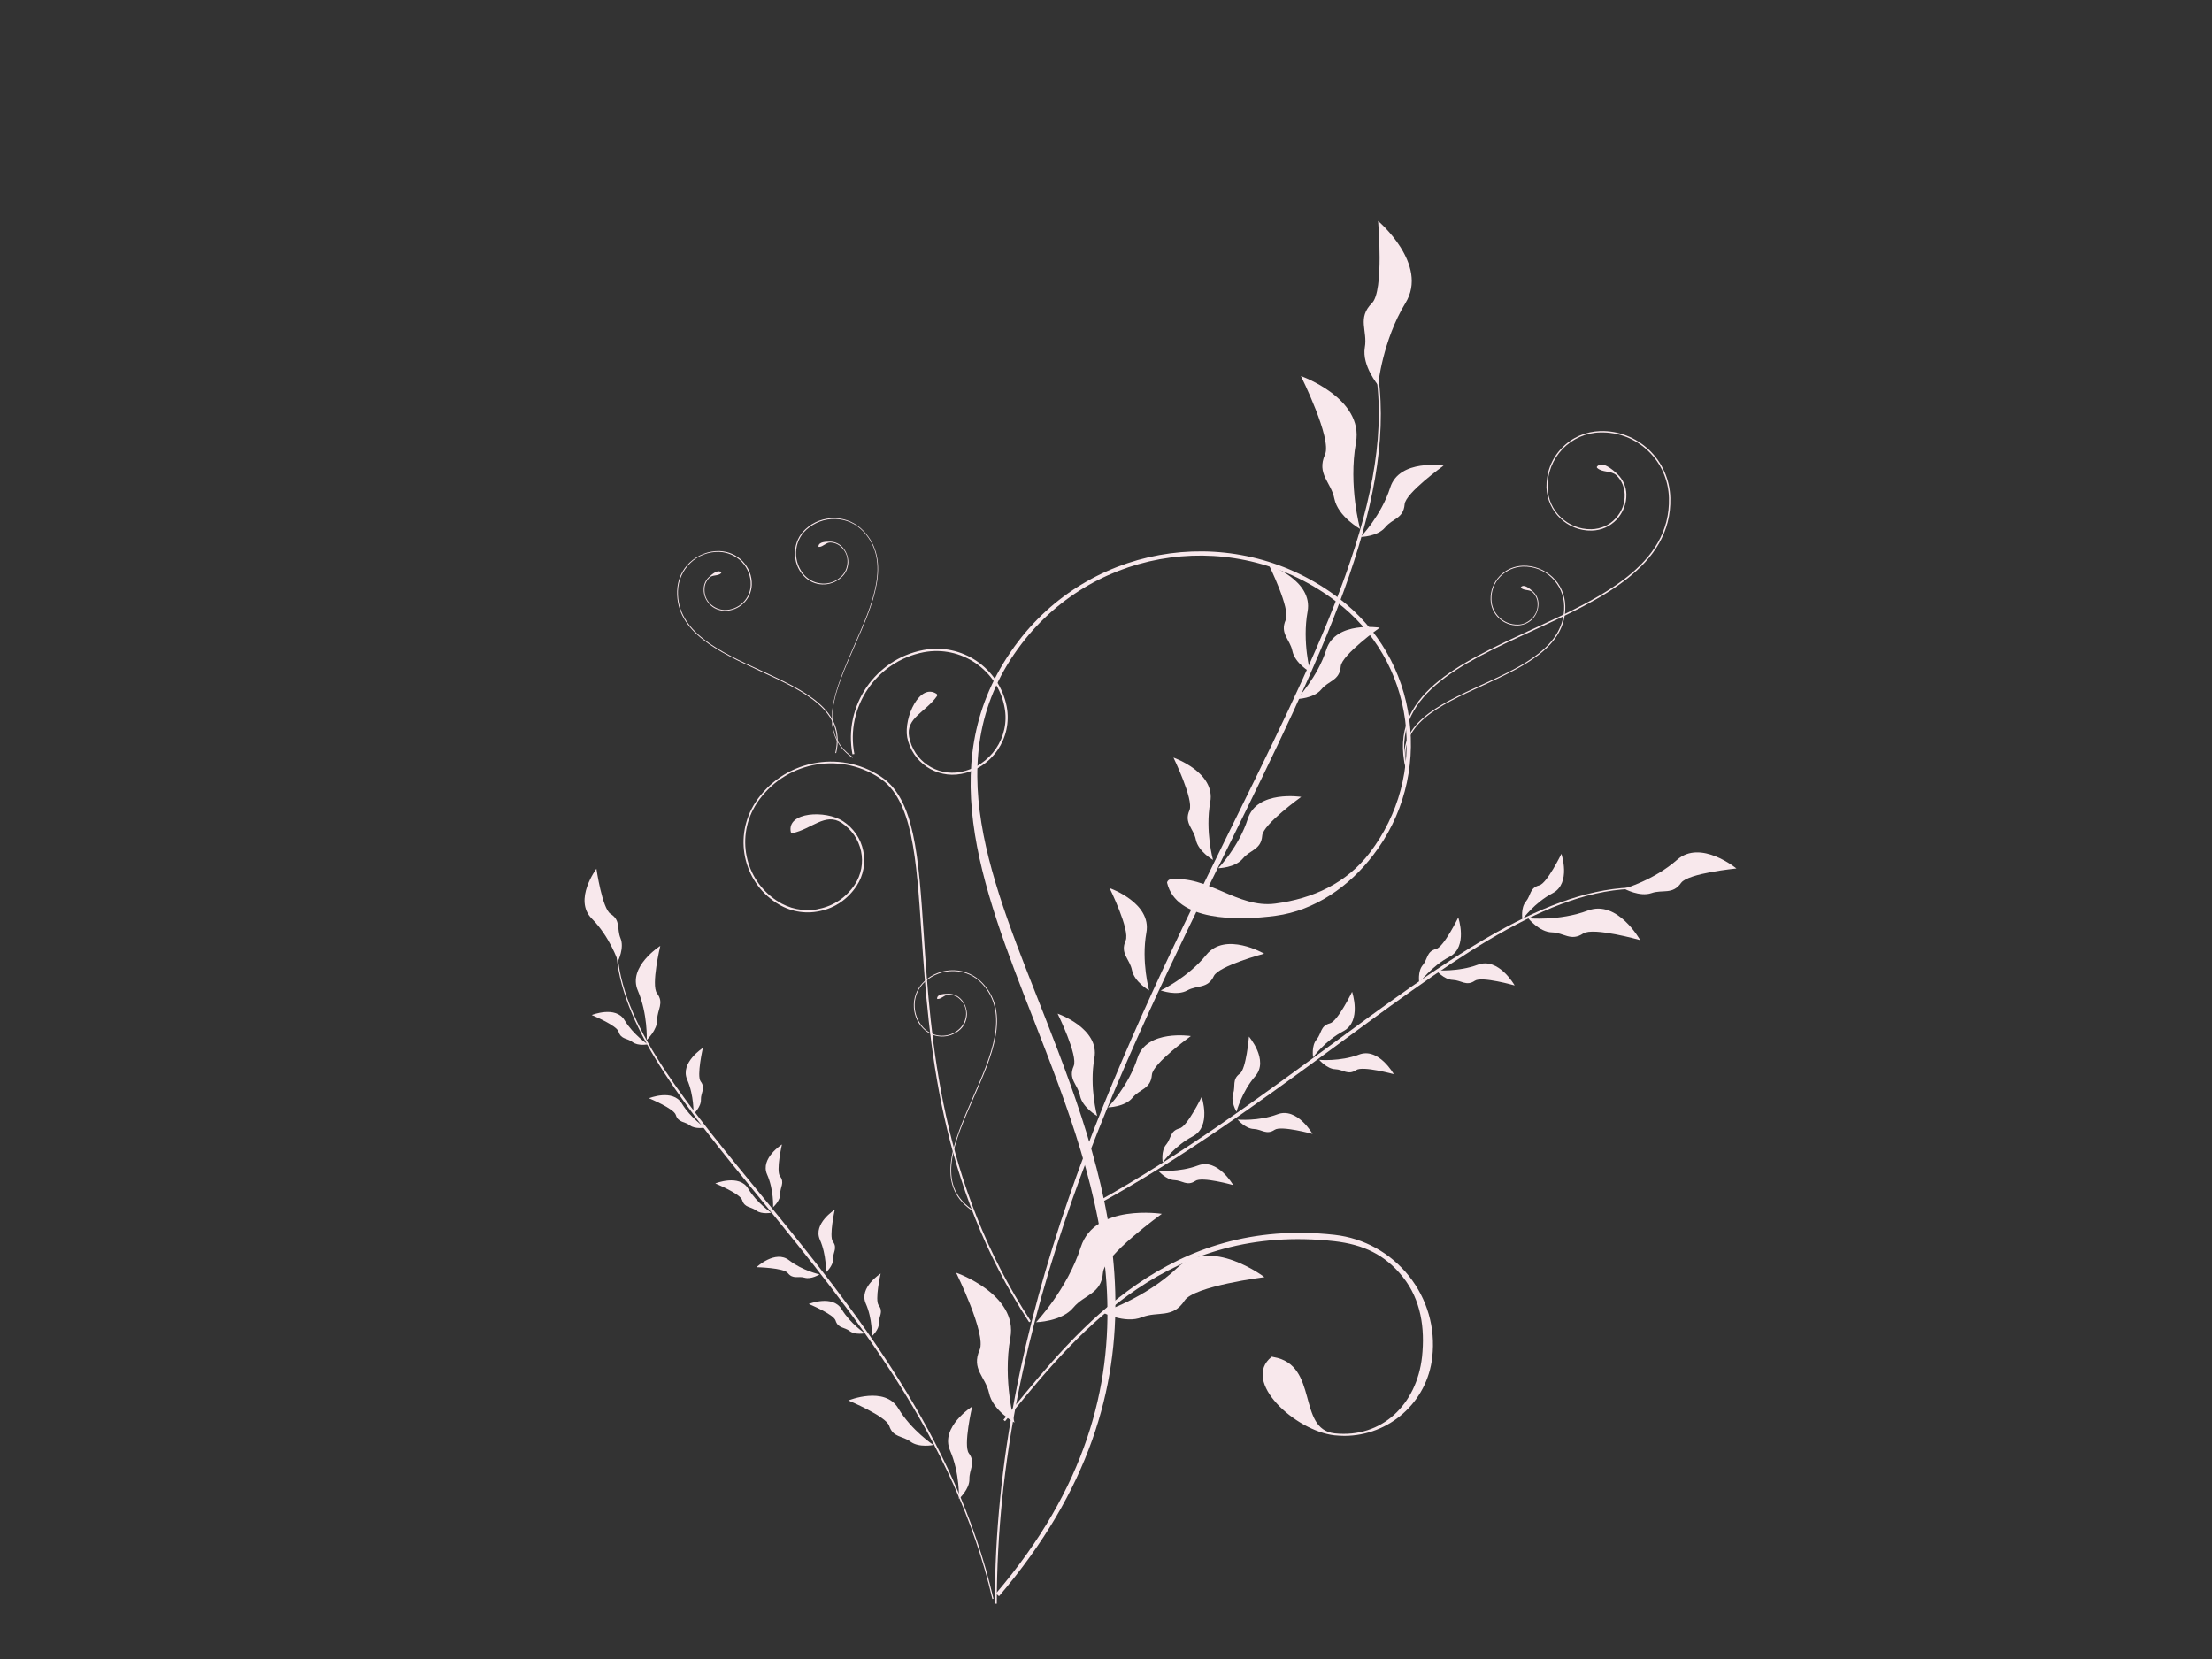 <?xml version="1.0" encoding="utf-8"?>
<!-- Generator: Adobe Illustrator 20.1.0, SVG Export Plug-In . SVG Version: 6.00 Build 0)  -->
<svg version="1.1" id="Layer_1" xmlns="http://www.w3.org/2000/svg" xmlns:xlink="http://www.w3.org/1999/xlink" x="0px" y="0px"
	 viewBox="0 0 800 600" style="enable-background:new 0 0 800 600;" xml:space="preserve">
<rect x="0" y="0" width="800" height="600" fill="#333333" stroke="none"/>
<style type="text/css">
	.st0{clip-path:url(#SVGID_2_);fill:#F8E8EC;}
</style>
<g>
	<defs>
		<rect id="SVGID_1_" width="800" height="600"/>
	</defs>
	<clipPath id="SVGID_2_">
		<use xlink:href="#SVGID_1_"  style="overflow:visible;"/>
	</clipPath>
	<path class="st0" d="M486.2,519.3c16.1,0,30-12.1,31.8-28.5c1.2-10.6-1.8-21-8.5-29.4c-6.7-8.3-16.2-13.6-26.8-14.8
		c-59.6-6.6-92.5,33.5-116.5,62.9c-1.1,1.4-2.2,2.7-3.3,4l0.6,0.5c1.1-1.3,2.2-2.7,3.3-4c23.9-29.2,56.6-67.7,115.8-61.1
		c10.4,1.2,18.3,4.8,24.8,13c6.5,8.2,8,18.4,6.9,28.8c-1.9,17.2-14.5,29.5-31.6,27.7c-13.7-1.5-5.6-24.8-22.1-27.6
		c-0.2,0-0.6-0.2-0.7-0.1c-11.1,8.9,8.6,26.8,22.7,28.4C483.8,519.2,485,519.3,486.2,519.3"/>
	<path class="st0" d="M359.8,580h0.7c0-103.5,44.7-194.5,84.2-274.8c32.3-65.7,60.1-122.4,53.8-169l-0.7,0.1
		c6.3,46.4-23,103-55.2,168.5C403.1,385.2,359.8,476.3,359.8,580"/>
	<path class="st0" d="M496.2,109.6c-5.5,5.5-1.5,10-2.6,16.1c-1.1,6.5,4.8,13.6,4.8,13.6s1.6-16.1,9.9-29.7
		c8.6-14-9.9-29.7-9.9-29.7S500.6,105.2,496.2,109.6"/>
	<path class="st0" d="M479.2,164.4c-3.1,7.1,2.2,9.9,3.4,16c1.3,6.4,9.3,10.9,9.3,10.9s-4.3-15.6-1.5-31.2
		c2.9-16.1-19.9-24.1-19.9-24.1S481.8,158.7,479.2,164.4"/>
	<path class="st0" d="M465,224.2c-2.2,5,1.5,6.9,2.4,11.2c0.9,4.5,6.5,7.7,6.5,7.7s-3-10.9-1-21.9c2.1-11.3-14-16.9-14-16.9
		S466.8,220.3,465,224.2"/>
	<path class="st0" d="M430.2,293c-2.1,4.7,1.5,6.6,2.3,10.7c0.9,4.3,6.2,7.3,6.2,7.3s-2.9-10.4-1-20.9c2-10.8-13.3-16.1-13.3-16.1
		S431.8,289.2,430.2,293"/>
	<path class="st0" d="M407.1,340.2c-2.1,4.7,1.5,6.6,2.3,10.7c0.9,4.3,6.2,7.3,6.2,7.3s-2.9-10.4-1-20.9c2-10.8-13.3-16.1-13.3-16.1
		S408.8,336.4,407.1,340.2"/>
	<path class="st0" d="M388.3,385.6c-2.1,4.7,1.5,6.6,2.3,10.7c0.9,4.3,6.2,7.3,6.2,7.3s-2.9-10.4-1-20.9c2-10.8-13.3-16.1-13.3-16.1
		S390,381.8,388.3,385.6"/>
	<path class="st0" d="M354.3,488.2c-3.1,7,2.1,9.7,3.4,15.6c1.3,6.3,9.2,10.7,9.2,10.7s-4.3-15.3-1.5-30.6
		c2.9-15.8-19.6-23.6-19.6-23.6S356.8,482.6,354.3,488.2"/>
	<path class="st0" d="M416.6,388.7c-0.4,5.2-4.4,5.1-7,8.3c-2.8,3.4-8.9,3.5-8.9,3.5s7.5-7.8,10.7-17.9c3.3-10.4,19.3-7.9,19.3-7.9
		S416.9,384.6,416.6,388.7"/>
	<path class="st0" d="M398.9,460.3c-0.6,7.8-6.7,7.8-10.7,12.6c-4.2,5.1-13.5,5.3-13.5,5.3s11.3-11.9,16.2-27.2
		c5.1-15.8,29.3-12,29.3-12S399.3,454,398.9,460.3"/>
	<path class="st0" d="M428.4,470.4c-4.3,6.6-9.6,3.7-15.4,6c-6.2,2.5-14.4-1.8-14.4-1.8s15.6-5,27.2-16.1c12-11.5,31.5,3.4,31.5,3.4
		S431.8,465.1,428.4,470.4"/>
	<path class="st0" d="M456.5,302.2c-0.4,5.2-4.4,5.1-7,8.3c-2.8,3.4-8.9,3.5-8.9,3.5s7.5-7.8,10.7-17.9c3.3-10.4,19.3-7.9,19.3-7.9
		S456.8,298.1,456.5,302.2"/>
	<path class="st0" d="M508,182.4c-0.4,5.2-4.4,5.1-7,8.3c-2.8,3.4-8.9,3.5-8.9,3.5s7.5-7.8,10.7-17.9c3.3-10.4,19.3-7.9,19.3-7.9
		S508.3,178.3,508,182.4"/>
	<path class="st0" d="M484.9,241c-0.4,5.2-4.4,5.1-7,8.3c-2.8,3.4-8.9,3.5-8.9,3.5s7.5-7.8,10.7-17.9c3.3-10.4,19.3-7.9,19.3-7.9
		S485.2,236.9,484.9,241"/>
	<path class="st0" d="M439,353c-2.2,4.7-6,3.2-9.6,5.2c-3.8,2.1-9.6,0-9.6,0s9.8-4.6,16.5-12.9c6.9-8.5,20.9-0.4,20.9-0.4
		S440.8,349.3,439,353"/>
	<path class="st0" d="M359.3,578.2l-0.4,0.1c-13.5-58.4-50.7-103.9-83.4-144.1c-26.8-32.8-49.9-61.2-52.5-88.3l0.4,0
		c2.5,27,26.4,55.1,53.2,87.9C309.4,473.9,345.7,519.6,359.3,578.2"/>
	<path class="st0" d="M220.8,330.5c3.8,2.4,2.2,5.4,3.6,8.8c1.5,3.5-0.9,8.3-0.9,8.3s-3-8.9-9.5-15.4c-6.7-6.8,1.7-18,1.7-18
		S217.8,328.6,220.8,330.5"/>
	<path class="st0" d="M237.6,359.2c2.7,3.6,0.1,5.9,0.1,9.5c0.1,3.8-3.8,7.4-3.8,7.4s0.4-9.4-3.2-17.8c-3.8-8.7,8.1-16.2,8.1-16.2
		S235.4,356.3,237.6,359.2"/>
	<path class="st0" d="M253.4,391.1c1.9,2.5,0,4.1,0.1,6.6c0.1,2.7-2.7,5.2-2.7,5.2s0.3-6.6-2.3-12.5c-2.6-6.1,5.7-11.4,5.7-11.4
		S251.9,389.1,253.4,391.1"/>
	<path class="st0" d="M282.1,425.4c1.8,2.4,0,3.9,0.1,6.3c0.1,2.5-2.6,4.9-2.6,4.9s0.3-6.3-2.2-11.9c-2.5-5.8,5.4-10.8,5.4-10.8
		S280.6,423.4,282.1,425.4"/>
	<path class="st0" d="M301.2,449c1.8,2.4,0,3.9,0.1,6.3c0.1,2.5-2.6,4.9-2.6,4.9s0.3-6.3-2.2-11.9c-2.5-5.8,5.4-10.8,5.4-10.8
		S299.8,447.1,301.2,449"/>
	<path class="st0" d="M317.8,472.1c1.8,2.4,0,3.9,0.1,6.3c0.1,2.5-2.6,4.9-2.6,4.9s0.3-6.3-2.2-11.9c-2.5-5.8,5.4-10.8,5.4-10.8
		S316.3,470.2,317.8,472.1"/>
	<path class="st0" d="M350.4,525.6c2.6,3.5,0.1,5.8,0.2,9.3c0.1,3.7-3.8,7.2-3.8,7.2s0.4-9.2-3.2-17.5c-3.7-8.5,8-15.9,8-15.9
		S348.3,522.8,350.4,525.6"/>
	<path class="st0" d="M302.2,477.6c0.9,2.9,3.2,2.3,5.1,3.8c2,1.5,5.5,0.8,5.5,0.8s-5.2-3.4-8.4-8.7c-3.3-5.4-11.9-1.9-11.9-1.9
		S301.5,475.3,302.2,477.6"/>
	<path class="st0" d="M321.6,515.7c1.4,4.3,4.8,3.5,7.7,5.7c3.1,2.3,8.3,1.2,8.3,1.2s-7.9-5.2-12.7-13.2c-4.9-8.3-18.1-2.9-18.1-2.9
		S320.5,512.2,321.6,515.7"/>
	<path class="st0" d="M268.4,434c0.9,2.9,3.1,2.3,5.1,3.8c2,1.5,5.5,0.8,5.5,0.8s-5.2-3.4-8.4-8.7c-3.2-5.4-11.9-1.9-11.9-1.9
		S267.7,431.7,268.4,434"/>
	<path class="st0" d="M223.7,373.1c0.9,2.9,3.2,2.3,5.1,3.8c2,1.5,5.5,0.8,5.5,0.8s-5.2-3.4-8.4-8.7c-3.2-5.4-11.9-1.9-11.9-1.9
		S223,370.8,223.7,373.1"/>
	<path class="st0" d="M244.4,403.2c0.9,2.9,3.2,2.3,5.1,3.8c2,1.5,5.5,0.8,5.5,0.8s-5.2-3.4-8.4-8.7c-3.3-5.4-11.9-1.9-11.9-1.9
		S243.7,400.9,244.4,403.2"/>
	<path class="st0" d="M284.9,460.4c1.9,2.4,3.8,1,6.1,1.7c2.4,0.7,5.4-1.2,5.4-1.2s-6.1-1.3-11-5.1c-5-3.9-11.8,2.5-11.8,2.5
		S283.4,458.5,284.9,460.4"/>
	<path class="st0" d="M396.9,434.6c30.3-16.9,57.8-37.1,83.5-56c41-30.2,76.4-56.2,109.1-57.6l0,0.5c-32.5,1.4-67.7,28.4-108.7,58.5
		c-25.7,18.9-53.3,38.9-83.6,55.5C397.2,435.2,397,434.9,396.9,434.6"/>
	<path class="st0" d="M608,319.3c-3.1,4.4-6.7,2.3-10.7,3.7c-4.3,1.5-9.9-1.6-9.9-1.6s10.8-3.1,19.1-10.4c8.5-7.6,21.5,3.1,21.5,3.1
		S610.5,315.8,608,319.3"/>
	<path class="st0" d="M572.6,337.6c-4.5,3-7-0.3-11.3-0.4c-4.6-0.1-8.6-5.1-8.6-5.1s11.2,1.1,21.6-2.8c10.7-4,18.9,10.7,18.9,10.7
		S576.2,335.2,572.6,337.6"/>
	<path class="st0" d="M533.4,354.7c-3.1,2.1-4.9-0.2-8-0.3c-3.2-0.1-6-3.5-6-3.5s7.9,0.7,15.1-2c7.5-2.8,13.3,7.5,13.3,7.5
		S535.9,353,533.4,354.7"/>
	<path class="st0" d="M490.5,387c-3,2-4.7-0.2-7.6-0.3c-3-0.1-5.8-3.4-5.8-3.4s7.5,0.7,14.4-1.9c7.1-2.7,12.6,7.1,12.6,7.1
		S492.9,385.4,490.5,387"/>
	<path class="st0" d="M461,408.6c-3,2-4.7-0.2-7.6-0.3c-3-0.1-5.8-3.4-5.8-3.4s7.5,0.7,14.4-1.9c7.1-2.7,12.7,7.1,12.7,7.1
		S463.4,407,461,408.6"/>
	<path class="st0" d="M432.3,427.1c-3,2-4.7-0.2-7.6-0.3c-3-0.1-5.8-3.4-5.8-3.4s7.5,0.7,14.4-1.9c7.1-2.7,12.7,7.1,12.7,7.1
		S434.7,425.4,432.3,427.1"/>
	<path class="st0" d="M426.6,408.1c-3.5,0.9-3,3.6-4.8,5.8c-2,2.3-1.3,6.5-1.3,6.5s4.4-6.1,11-9.5c6.7-3.6,3.1-14.2,3.1-14.2
		S429.4,407.4,426.6,408.1"/>
	<path class="st0" d="M481,370.1c-3.5,0.9-3,3.6-4.8,5.8c-2,2.3-1.3,6.5-1.3,6.5s4.4-6.1,11-9.5c6.7-3.6,3.1-14.2,3.1-14.2
		S483.8,369.4,481,370.1"/>
	<path class="st0" d="M556.7,320.2c-3.5,0.9-3,3.6-4.8,5.8c-2,2.3-1.3,6.5-1.3,6.5s4.4-6.1,11-9.5c6.7-3.6,3.1-14.2,3.1-14.2
		S559.5,319.5,556.7,320.2"/>
	<path class="st0" d="M519.4,343.2c-3.5,0.9-3,3.6-4.8,5.8c-2,2.3-1.3,6.5-1.3,6.5s4.4-6.1,11-9.5c6.7-3.6,3.1-14.2,3.1-14.2
		S522.2,342.5,519.4,343.2"/>
	<path class="st0" d="M448.4,388.3c-2.9,2.1-1.5,4.5-2.4,7.2c-1,2.9,1.2,6.6,1.2,6.6s1.9-7.3,6.8-12.9c5-5.8-2.3-14.3-2.3-14.3
		S450.7,386.7,448.4,388.3"/>
	<path class="st0" d="M361.3,577.3l-1.1-1c64.9-76.2,37.6-146,13.6-207.6c-19.2-49-37.2-95.3-5.4-136.9
		c27.7-36.2,79.7-43.1,115.9-15.4c14.1,10.8,23.1,26.3,25.4,43.9c2.3,17.5-2.3,35-13.1,49c-8.6,11.3-21.1,20-35.2,21.9
		c-14.1,1.9-36,1.9-39.3-11.9c-0.1-0.4,0.5-1.1,0.9-1.2c13.7-1.8,24.6,10.5,38.2,8.7c13.7-1.8,25.8-7.4,34.2-18.4
		c10.5-13.8,15-30.8,12.8-47.9c-2.3-17.2-11.1-32.4-24.9-42.9c-35.6-27.2-86.6-20.4-113.8,15.2c-31.3,40.9-10.4,86.9,8.6,135.5
		C402.3,430.2,426.8,500.4,361.3,577.3"/>
	<path class="st0" d="M372.2,478.2l0.6-0.4c-32.7-49.9-36.2-101.8-38.7-139.7c-1.9-28.6-3.3-49.3-15.6-57.3
		c-15.1-9.9-35.4-5.7-45.3,9.4c-7.9,12.1-4.6,28.4,7.5,36.3c4.7,3.1,10.3,4.2,15.8,3c5.5-1.1,10.2-4.4,13.3-9.1
		c2.5-3.8,3.3-8.3,2.4-12.7c-0.9-4.4-3.5-8.2-7.3-10.7c-6.3-4.1-20.4-3.4-18.9,3.9c0,0.2,0.4,0.4,0.6,0.4c6.9-1.4,11.9-7.6,17.8-3.7
		c3.6,2.4,6.1,6,7,10.2c0.9,4.2,0.1,8.6-2.3,12.2c-3,4.5-7.5,7.6-12.9,8.7c-0.1,0-0.2,0-0.3,0.1c-5.2,1-10.5-0.1-14.9-3
		c-11.8-7.7-15-23.5-7.3-35.3c9.7-14.7,29.5-18.9,44.3-9.2c12,7.9,13.4,28.4,15.3,56.8C335.9,376.2,339.4,428.1,372.2,478.2"/>
	<path class="st0" d="M347.6,279.9c11.2-2.1,18.6-13,16.5-24.3c-2.7-14-16.2-23.2-30.2-20.5c-17.4,3.3-28.9,20.2-25.6,37.7l0.7-0.1
		c-3.3-17,8-33.5,25-36.8c13.6-2.6,26.8,6.4,29.3,19.9c2.1,10.8-5.1,21.3-15.9,23.4c-8.6,1.6-17-4-18.6-12.7
		c-1.3-6.9,6.1-9,10.1-14.8c0.1-0.2,0-0.6-0.1-0.7c-6.1-4.2-12,8.4-10.7,15.7C329.9,275.7,338.6,281.6,347.6,279.9"/>
	<path class="st0" d="M508.3,277.6c-6.1-26.1,19.1-37.6,45.6-49.9c24.7-11.4,50.3-23.1,49.7-47.6c-0.2-6.5-2.8-12.5-7.5-17
		c-4.7-4.5-10.9-6.9-17.4-6.7c-5.2,0.1-10,2.3-13.6,6c-3.6,3.8-5.5,8.7-5.4,13.9c0.2,8.5,7.3,15.3,15.9,15.1
		c3.3-0.1,6.4-1.4,8.6-3.8c2.3-2.4,3.5-5.5,3.4-8.8c-0.1-2.6-1.1-5.1-3-6.9c-1.9-1.8-5.1-0.9-7-2.7c-0.1-0.1-0.1-0.4,0-0.5
		c1.9-2,5.4,0.9,7.4,2.8c2,1.9,3.1,4.5,3.2,7.2c0.1,3.4-1.2,6.7-3.5,9.2c-2.4,2.5-5.5,3.9-9,4c-8.8,0.2-16.1-6.8-16.4-15.6
		c-0.1-5.3,1.8-10.4,5.5-14.2c3.7-3.9,8.6-6,13.9-6.2c6.6-0.2,12.9,2.3,17.7,6.8c4.8,4.6,7.5,10.7,7.7,17.4
		c0.6,24.8-25.1,36.6-50,48.1c-26.4,12.1-51.3,23.6-45.4,49.3L508.3,277.6z"/>
	<path class="st0" d="M508.4,277.7c-3.6-15.7,11.4-22.6,27.4-30c14.9-6.8,30.2-13.9,29.9-28.6c-0.1-3.9-1.7-7.5-4.5-10.2
		c-2.8-2.7-6.5-4.1-10.4-4c-3.1,0.1-6,1.4-8.2,3.6c-2.2,2.3-3.3,5.2-3.2,8.3c0.1,5.1,4.4,9.2,9.5,9.1c2,0,3.8-0.9,5.2-2.3
		c1.4-1.4,2.1-3.3,2-5.3c0-1.6-0.7-3-1.8-4.1c-1.1-1.1-3.1-0.5-4.2-1.6c-0.1-0.1-0.1-0.2,0-0.3c1.1-1.2,3.2,0.6,4.4,1.7
		c1.2,1.1,1.9,2.7,1.9,4.3c0,2.1-0.7,4-2.1,5.5s-3.3,2.3-5.4,2.4c-5.3,0.1-9.7-4.1-9.8-9.4c-0.1-3.2,1.1-6.2,3.3-8.5
		c2.2-2.3,5.2-3.6,8.4-3.7c4-0.1,7.8,1.4,10.7,4.1c2.9,2.7,4.5,6.5,4.6,10.4c0.4,14.9-15.1,22-30,28.9
		c-15.9,7.3-30.8,14.2-27.3,29.6L508.4,277.7z"/>
	<path class="st0" d="M351.2,437.6c-13.1-9.3-6.4-24.5,0.6-40.6c6.6-15,13.4-30.4,3.4-41.2c-2.7-2.9-6.3-4.5-10.2-4.6
		c-3.9-0.1-7.6,1.3-10.5,3.9c-2.3,2.1-3.6,5-3.7,8.1c-0.1,3.1,1,6.1,3.1,8.4c3.5,3.8,9.4,4,13.1,0.5c1.4-1.3,2.3-3.2,2.4-5.2
		c0.1-2-0.6-3.9-2-5.3c-1.1-1.2-2.5-1.8-4.1-1.9c-1.6-0.1-2.7,1.6-4.2,1.6c-0.1,0-0.2-0.1-0.2-0.2c0.1-1.7,2.8-1.7,4.4-1.7
		c1.7,0.1,3.2,0.8,4.3,2c1.4,1.5,2.1,3.5,2.1,5.5c-0.1,2.1-0.9,4-2.4,5.4c-3.9,3.6-10,3.4-13.6-0.5c-2.2-2.3-3.3-5.4-3.2-8.6
		c0.1-3.2,1.5-6.2,3.8-8.3c2.9-2.7,6.7-4.1,10.7-4c4,0.1,7.7,1.8,10.4,4.7c10.2,10.9,3.3,26.5-3.3,41.5c-7,16-13.7,31.1-0.7,40.2
		L351.2,437.6z"/>
	<path class="st0" d="M308.3,274.1c-13.1-9.3-6.4-24.5,0.6-40.6c6.6-15,13.4-30.4,3.4-41.2c-2.7-2.9-6.3-4.5-10.2-4.6
		c-3.9-0.1-7.6,1.3-10.5,3.9c-2.3,2.1-3.6,5-3.7,8.1c-0.1,3.1,1,6.1,3.1,8.4c3.5,3.7,9.4,4,13.1,0.5c1.5-1.3,2.3-3.2,2.4-5.2
		c0.1-2-0.6-3.9-2-5.3c-1.1-1.2-2.5-1.8-4.1-1.9c-1.6-0.1-2.7,1.6-4.2,1.6c-0.1,0-0.2-0.1-0.2-0.2c0.1-1.7,2.8-1.7,4.4-1.7
		c1.7,0.1,3.2,0.8,4.3,2c1.4,1.5,2.1,3.5,2.1,5.5c-0.1,2.1-0.9,4-2.5,5.4c-3.9,3.6-10,3.4-13.6-0.5c-2.2-2.3-3.3-5.4-3.2-8.6
		c0.1-3.2,1.5-6.2,3.8-8.3c2.9-2.7,6.7-4.1,10.7-4c4,0.1,7.7,1.8,10.4,4.7c10.2,10.9,3.3,26.5-3.3,41.5c-7,16-13.7,31.1-0.7,40.2
		L308.3,274.1z"/>
	<path class="st0" d="M302.4,272.4c3.7-15.7-11.4-22.6-27.4-30c-14.8-6.8-30.2-13.9-29.8-28.6c0.1-3.9,1.7-7.5,4.5-10.2
		c2.8-2.7,6.5-4.1,10.4-4c3.1,0.1,6,1.4,8.2,3.6c2.1,2.3,3.3,5.2,3.2,8.3c-0.1,5.1-4.4,9.2-9.5,9.1c-2-0.1-3.8-0.9-5.2-2.3
		c-1.4-1.4-2.1-3.3-2-5.3c0-1.6,0.7-3,1.8-4.1c1.1-1.1,3.1-0.5,4.2-1.6c0.1-0.1,0.1-0.2,0-0.3c-1.1-1.2-3.2,0.6-4.4,1.7
		c-1.2,1.1-1.9,2.7-1.9,4.3c-0.1,2.1,0.7,4,2.1,5.5c1.4,1.5,3.3,2.3,5.4,2.4c5.3,0.1,9.7-4.1,9.9-9.4c0.1-3.2-1.1-6.2-3.3-8.5
		c-2.2-2.3-5.2-3.6-8.4-3.7c-4-0.1-7.8,1.4-10.7,4.1c-2.9,2.7-4.5,6.4-4.6,10.4c-0.4,14.9,15.1,22,30,28.9
		c15.8,7.3,30.8,14.2,27.2,29.6L302.4,272.4z"/>
</g>
</svg>

